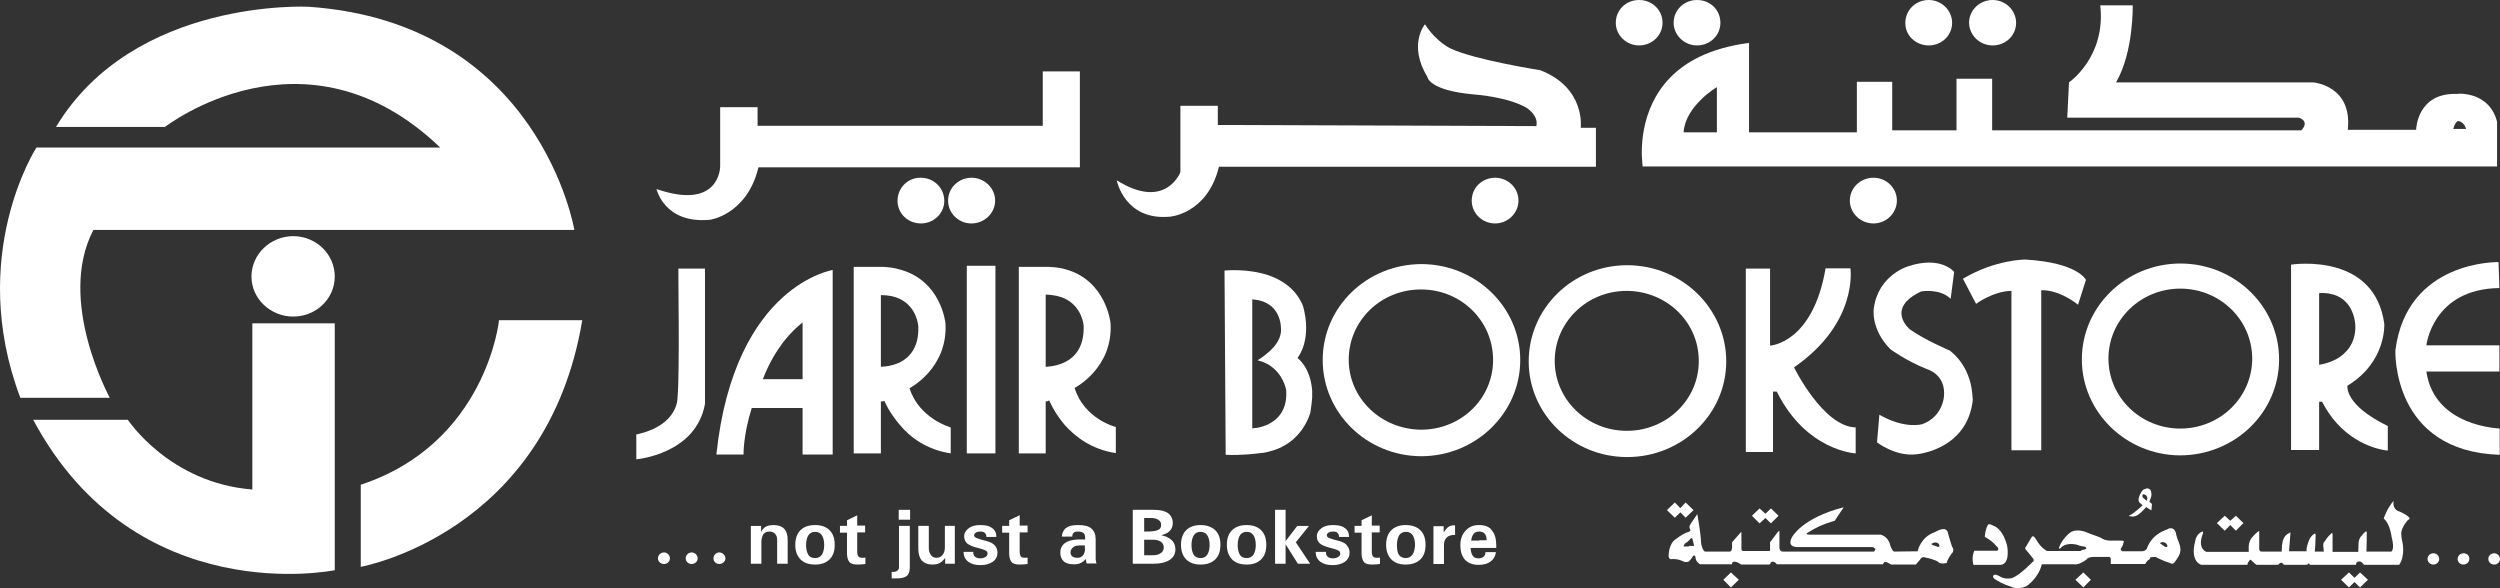 <svg width="187" height="44" viewBox="0 0 187 44" fill="none" xmlns="http://www.w3.org/2000/svg">
<rect x="0" y="0" width="187" height="44" fill="#333333" stroke="none"/>
<g clip-path="url(#clip0_6073_32781)">
<path d="M18.876 36.615C12.669 36.129 9.565 31.402 9.565 31.402H2.483C10.155 45.731 25.04 42.65 25.04 42.65V24.185H18.876V36.615Z" fill="white"/>
<path d="M6.986 17.199H42.962C42.962 17.199 40.383 1.709 23.094 0.506C23.094 0.506 10.024 -0.19 4.188 9.496H12.341C12.341 9.496 22.81 1.329 32.93 11.037H2.724C2.724 11.037 -2.5 19.099 1.521 29.756H8.21C8.232 29.756 4.21 22.517 6.986 17.199Z" fill="white"/>
<path d="M26.985 36.257V42.398C26.985 42.398 40.886 39.929 43.553 23.953H37.323C37.345 23.953 36.362 33.175 26.985 36.257Z" fill="white"/>
<path d="M21.936 17.664C20.231 17.664 18.81 19.015 18.81 20.682C18.81 22.349 20.231 23.679 21.936 23.679C23.641 23.679 25.04 22.349 25.04 20.682C25.04 19.015 23.641 17.664 21.936 17.664Z" fill="white"/>
<path d="M150.127 40.794C149.778 39.485 149.122 39.337 149.122 39.337C148.75 39.105 148.685 39.274 148.685 39.274C148.466 39.717 148.466 40.16 148.466 40.16C149.056 40.477 149.319 40.836 149.319 40.836C149.625 41.089 149.384 41.195 149.384 41.195H147.679C147.439 41.722 147.614 42.25 147.614 42.25H149.668C150.411 42.144 150.127 40.794 150.127 40.794Z" fill="white"/>
<path d="M179.481 38.261C178.891 38.092 179.044 37.459 179.044 37.459C178.541 38.029 178.301 38.788 178.301 38.788C178.782 39.168 178.891 40.16 178.891 40.16C179.153 41.131 178.869 41.258 178.869 41.258H177.208H177.011C177.033 40.899 177.033 39.844 177.033 39.844C177.033 39.654 176.902 39.801 176.902 39.801C176.815 39.865 176.64 40.055 176.727 40.013C176.465 40.16 176.421 40.582 176.421 40.582L176.399 41.279H174.476V40.013C174.476 39.717 174.323 39.97 174.323 39.97C174.148 40.076 173.886 40.498 173.886 40.498C173.711 40.646 173.798 40.962 173.798 40.962L173.82 41.258H173.143C173.186 41.047 173.208 40.034 173.208 40.034C173.208 39.823 173.077 39.949 173.077 39.949C172.771 40.16 172.684 40.477 172.596 40.751C172.509 41.026 172.531 41.236 172.531 41.236H171.219C171.241 40.962 171.329 39.823 171.329 39.823C171.263 39.844 171.219 39.865 171.219 39.886C170.717 40.097 170.717 40.709 170.717 40.709L170.695 40.73V40.793L170.673 41.258H169.121C168.968 41.194 168.99 41.047 168.99 41.047V40.646V39.717C168.815 39.78 168.509 40.139 168.509 40.139C168.203 40.435 168.203 40.878 168.203 40.878V41.279H165.034C164.312 40.941 164.772 39.928 164.772 39.928C164.837 39.675 164.684 39.78 164.684 39.78C164.247 39.991 164.203 40.477 164.203 40.477C163.788 42.038 164.662 42.249 164.662 42.249H168.116C168.094 42.081 168.247 41.954 168.247 41.954C168.312 41.764 168.443 41.954 168.443 41.954C168.618 42.144 168.793 42.249 168.793 42.249H170.411C170.454 42.165 170.52 42.144 170.52 42.144C170.695 41.975 170.826 42.249 170.826 42.249H172.574C172.706 42.017 172.771 42.249 172.771 42.249H176.115H176.225C176.246 42.017 176.356 42.017 176.356 42.017C176.421 41.996 176.465 41.996 176.531 41.996C176.618 42.017 176.793 42.165 176.815 42.249H179.459C179.94 41.532 179.7 40.54 179.7 40.54C179.634 40.35 179.612 39.928 179.612 39.928C179.591 39.464 180.115 38.894 180.115 38.894C180.596 38.746 179.481 38.261 179.481 38.261Z" fill="white"/>
<path d="M125.691 38.325L126.085 38.725L126.675 38.156L126.085 37.586L125.691 38.008L125.276 37.586L124.686 38.156L125.276 38.725L125.691 38.325Z" fill="white"/>
<path d="M132.052 38.43L131.614 38.029L131.046 38.578L131.614 39.148L132.052 38.747L132.467 39.148L133.035 38.578L132.467 38.029L132.052 38.43Z" fill="white"/>
<path d="M166.411 38.577L165.821 39.126L166.411 39.696L166.826 39.274L167.241 39.696L167.81 39.126L167.241 38.577L166.826 38.957L166.411 38.577Z" fill="white"/>
<path d="M176.115 43.22L175.7 42.819L175.11 43.368L175.7 43.938L176.115 43.537L176.531 43.938L177.121 43.368L176.531 42.819L176.115 43.22Z" fill="white"/>
<path d="M155.242 43.368L155.832 43.938L156.4 43.368L155.832 42.819L155.242 43.368Z" fill="white"/>
<path d="M128.904 43.368L129.472 43.938L130.063 43.368L129.472 42.819L128.904 43.368Z" fill="white"/>
<path d="M162.739 39.802C162.739 39.802 162.564 39.295 162.083 39.612C162.083 39.612 161.996 39.633 161.864 39.696C161.515 39.844 160.925 40.182 160.619 40.941C160.619 40.941 160.597 41.237 160.16 41.237H158.826C158.826 41.237 158.52 41.216 158.673 40.984C158.673 40.984 158.826 40.773 158.826 40.604C158.826 40.604 159.001 40.435 158.63 40.435H158.039C158.039 40.435 157.493 40.498 157.143 40.224C157.143 40.224 156.684 40.034 156.182 39.865C156.182 39.865 155.373 39.443 154.805 39.865C154.805 39.865 154.236 40.329 154.04 40.899C154.04 40.899 153.93 41.153 154.149 40.984C154.149 40.984 154.433 40.562 155.307 40.73C155.307 40.73 155.657 40.878 155.898 40.878C155.898 40.878 156.247 40.984 155.919 41.11C155.919 41.11 155.745 41.11 155.613 41.216H153.122C153.122 41.216 152.685 41.026 152.313 40.372C152.313 40.372 152.094 39.95 151.963 40.182L151.526 40.92C151.526 40.92 151.417 41.005 151.548 41.131L152.051 41.743C152.051 41.743 152.226 41.954 152.029 42.039C152.029 42.039 151.111 43.01 150.499 43.242C150.499 43.242 149.996 43.368 149.625 43.136C149.625 43.136 149.231 42.883 149.122 43.031C149.122 43.031 148.947 43.178 149.297 43.368C149.297 43.368 149.756 43.685 150.411 43.875C150.411 43.875 150.849 44.17 151.57 43.854C151.57 43.854 152.466 43.284 152.728 42.208H155.154C155.154 42.208 155.395 42.25 155.657 42.102C155.657 42.102 155.941 41.975 156.094 41.828C156.094 41.828 156.16 41.68 156.553 41.659H157.646C157.646 41.659 157.908 41.596 157.887 41.849V42.187H160.466C160.466 42.187 160.575 41.933 160.772 41.849L160.859 41.68L161.231 41.659C161.231 41.659 161.515 41.807 161.864 41.954C161.996 42.018 162.149 42.06 162.302 42.102C162.302 42.102 162.52 42.271 162.651 42.06C162.651 42.06 162.935 41.722 163.045 41.427C163.045 41.427 163.198 41.11 162.979 40.583C162.979 40.583 162.782 40.097 162.739 39.802ZM161.952 40.899L161.843 40.836L161.558 40.625C161.558 40.625 161.69 40.519 161.843 40.562C161.952 40.583 162.039 40.625 162.105 40.773C162.127 40.773 162.17 40.984 161.952 40.899Z" fill="white"/>
<path d="M159.504 38.43L159.22 38.598L159.351 38.62L159.526 38.641C159.679 38.641 159.854 38.577 160.029 38.43C160.138 38.345 160.269 38.219 160.444 38.029C160.466 38.008 160.509 37.965 160.531 37.923L160.75 38.071L160.925 38.176L160.968 37.691L160.881 37.628L160.772 37.522L160.837 37.353L160.903 37.163L160.925 37.079V36.973C160.925 36.678 160.815 36.53 160.575 36.53C160.509 36.551 160.466 36.572 160.422 36.594C160.378 36.594 160.356 36.615 160.335 36.615C160.269 36.657 160.225 36.72 160.16 36.826C160.029 37.058 159.963 37.248 159.963 37.374C159.963 37.459 159.985 37.522 160.029 37.586L160.269 37.797C160.007 38.05 159.81 38.197 159.723 38.261L159.504 38.43ZM160.247 37.079L160.269 36.995L160.335 36.973C160.378 36.995 160.4 36.995 160.444 36.995C160.488 37.016 160.531 37.058 160.553 37.079C160.597 37.142 160.619 37.184 160.619 37.269L160.597 37.459L160.444 37.353L160.422 37.332L160.313 37.248C160.269 37.184 160.247 37.121 160.247 37.079Z" fill="white"/>
<path d="M145.69 39.801C145.537 39.358 144.925 39.696 144.772 39.78C144.75 39.801 144.729 39.801 144.729 39.801C143.636 40.181 143.439 41.236 143.439 41.236L141.669 41.258C141.516 41.194 141.384 40.772 141.384 40.772C141.231 40.097 140.663 39.991 140.663 39.991H135.352C134.871 39.991 135.33 39.78 135.33 39.78C136.204 39.211 137.232 38.957 137.232 38.957L137.909 37.944C134.762 38.746 134.04 40.181 134.04 40.181C133.603 41.004 134.521 40.92 134.521 40.92H140.095L140.292 41.068L140.182 41.258H133.363C133.144 41.279 133.101 41.004 133.101 41.004V39.801C133.122 39.633 132.991 39.78 132.991 39.78L132.401 40.561V41.047C132.423 41.279 132.292 41.215 132.292 41.215H130.412C130.237 41.215 130.259 41.026 130.259 41.026V39.844C130.259 39.738 130.15 39.886 130.15 39.886L129.56 40.561V40.941C129.538 41.279 129.385 41.258 129.385 41.258H127.549C127.352 41.236 127.243 40.646 127.243 40.646C127.221 39.865 126.959 38.451 126.959 38.451L126.456 39.19C126.281 39.443 126.434 39.611 126.434 39.611C126.478 39.675 126.412 39.738 126.325 39.78C126.216 39.823 126.128 39.844 126.128 39.844C125.735 40.013 125.32 40.35 125.32 40.35C124.817 40.688 124.817 41.532 124.817 41.532C124.795 41.806 124.97 41.827 124.97 41.827C125.516 41.764 125.91 41.996 125.91 41.996C126.15 42.102 126.325 41.996 126.325 41.996C126.347 41.975 126.347 41.975 126.347 41.975C126.5 41.827 126.653 41.574 126.653 41.574C126.784 41.511 126.806 41.616 126.806 41.616L126.828 41.722C126.828 41.996 127.156 42.207 127.156 42.207H129.56V42.102C129.757 41.849 130.237 42.228 130.237 42.228H132.27C132.445 42.249 132.445 42.081 132.445 42.081C132.685 41.87 132.904 42.207 132.904 42.207H140.838L140.904 42.102C140.969 41.891 141.45 42.228 141.45 42.228H143.308L143.614 41.87C143.767 41.574 144.007 41.701 144.007 41.701C144.357 41.764 144.597 41.849 144.75 41.912C145.035 42.017 145.035 42.102 145.035 42.102C145.231 42.165 145.428 42.165 145.625 42.102C145.625 41.891 145.953 41.448 145.953 41.448C146.259 41.173 146.018 40.899 146.018 40.899C145.865 40.477 145.69 39.801 145.69 39.801ZM126.325 40.878H125.932C125.932 40.878 125.953 40.667 126.15 40.582C126.15 40.582 126.216 40.54 126.325 40.435C126.347 40.413 126.347 40.413 126.391 40.371V40.35C126.391 40.35 126.544 40.139 126.609 40.35L126.718 40.836H126.325V40.878ZM144.903 40.899C144.903 40.899 144.86 40.857 144.772 40.836C144.75 40.836 144.707 40.814 144.663 40.814L144.641 40.793C144.641 40.793 144.27 40.709 144.641 40.603C144.641 40.603 144.707 40.561 144.794 40.582C144.86 40.582 144.969 40.603 145.035 40.709C145.013 40.709 145.209 40.941 144.903 40.899Z" fill="white"/>
<path d="M182.017 41.385C181.776 41.385 181.579 41.575 181.579 41.807C181.579 42.039 181.776 42.229 182.017 42.229C182.257 42.229 182.454 42.039 182.454 41.807C182.454 41.575 182.257 41.385 182.017 41.385Z" fill="white"/>
<path d="M184.268 41.385C184.028 41.385 183.831 41.575 183.831 41.807C183.831 42.039 184.006 42.229 184.268 42.229C184.508 42.229 184.705 42.039 184.705 41.807C184.727 41.575 184.53 41.385 184.268 41.385Z" fill="white"/>
<path d="M186.563 41.385C186.322 41.385 186.126 41.575 186.126 41.807C186.126 42.039 186.322 42.229 186.563 42.229C186.803 42.229 187 42.039 187 41.807C186.978 41.575 186.803 41.385 186.563 41.385Z" fill="white"/>
<path d="M50.678 29.714C50.678 29.714 50.809 31.803 47.596 32.5V34.357C47.596 34.357 52.077 33.977 52.733 30.2V20.091H50.743C50.722 20.091 50.853 28.089 50.678 29.714Z" fill="white"/>
<path d="M56.23 30.516H58.547H60.033V33.998H62.284V20.196C62.284 20.196 60.514 20.471 58.547 22.243C56.514 24.079 54.263 27.561 53.585 33.998H55.618C55.618 33.998 55.574 32.626 56.23 30.516ZM58.547 25.641C59.333 24.628 60.033 24.122 60.033 24.122V28.363H58.547H57.06C57.497 27.224 58.044 26.316 58.547 25.641Z" fill="white"/>
<path d="M71.114 33.913V31.972C71.114 31.972 68.754 31.318 68.032 29.038C68.032 29.038 70.918 27.561 70.721 24.185C70.721 24.185 70.415 20.977 67.289 20.154C66.939 20.048 66.524 19.985 66.087 19.964H63.858V33.913H65.89V30.009C65.89 30.009 65.934 30.073 66.153 29.988C66.153 29.988 66.502 30.853 67.311 31.782C68.054 32.689 69.3 33.639 71.114 33.913ZM65.89 27.435V22.074C66.481 22.074 66.939 22.18 67.289 22.349C68.623 22.982 68.688 24.417 68.688 24.417C68.754 26 68.01 26.759 67.289 27.118C66.59 27.435 65.89 27.435 65.89 27.435Z" fill="white"/>
<path d="M74.458 19.88H72.316V33.914H74.458V19.88Z" fill="white"/>
<path d="M80.382 29.017C80.382 29.017 83.267 27.54 83.07 24.185C83.07 24.185 82.764 20.956 79.66 20.133C79.311 20.027 78.895 19.985 78.458 19.964H76.207V33.913H78.218V30.009C78.218 30.009 78.283 30.073 78.48 29.946C78.48 29.946 78.83 30.832 79.638 31.782C80.425 32.668 81.649 33.618 83.463 33.892V31.93C83.442 31.951 81.081 31.318 80.382 29.017ZM79.638 27.097C78.939 27.435 78.218 27.435 78.218 27.435V22.032C78.808 22.053 79.267 22.159 79.638 22.328C80.972 22.961 81.059 24.375 81.059 24.375C81.103 25.978 80.382 26.738 79.638 27.097Z" fill="white"/>
<path d="M129.123 27.034C129.123 23.067 125.8 19.838 121.713 19.838C117.626 19.838 114.347 23.067 114.347 27.034C114.347 30.96 117.626 34.188 121.713 34.188C125.8 34.188 129.123 30.981 129.123 27.034ZM121.691 32.226C118.697 32.226 116.293 29.883 116.293 26.992C116.293 24.101 118.697 21.758 121.67 21.758H121.691C124.686 21.779 127.068 24.101 127.068 26.992C127.09 29.862 124.686 32.226 121.691 32.226Z" fill="white"/>
<path d="M106.304 19.753C102.239 19.774 98.938 22.961 98.938 26.928C98.938 30.896 102.239 34.103 106.282 34.125H106.304C110.391 34.125 113.714 30.896 113.714 26.928C113.714 22.961 110.391 19.753 106.304 19.753ZM106.304 32.141C103.288 32.12 100.884 29.777 100.884 26.907C100.884 23.995 103.288 21.652 106.282 21.652H106.304C109.277 21.652 111.681 23.995 111.681 26.907C111.703 29.798 109.298 32.141 106.304 32.141Z" fill="white"/>
<path d="M138.805 33.913V31.972C136.357 31.909 134.194 27.477 134.194 27.477C139.024 24.142 138.412 20.069 138.412 20.069H136.554C135.592 25.704 132.401 25.852 132.401 25.852V20.09H130.587V33.808H132.62V29.292H132.904C135.112 33.745 138.805 33.913 138.805 33.913Z" fill="white"/>
<path d="M145.865 26.232C145.865 26.232 143.964 25.43 142.849 24.628C142.849 24.628 140.991 23.087 143.701 21.8C143.701 21.8 145.078 21.547 145.909 22.349L146.171 20.344C146.171 20.344 145.21 19.099 142.718 19.922C142.718 19.922 140.488 20.576 140.161 23.066C140.161 23.066 139.898 24.607 141.406 26.126C141.406 26.126 142.543 26.971 144.117 27.604C144.117 27.604 145.581 27.983 145.406 29.672C145.406 29.672 145.319 31.149 143.811 31.719C143.811 31.719 142.543 32.141 140.576 31.023L140.401 33.091C140.401 33.091 141.822 34.188 143.374 33.977C143.374 33.977 147.177 33.66 147.57 29.883C147.504 29.883 147.701 27.709 145.865 26.232Z" fill="white"/>
<path d="M152.685 33.681V21.715C152.685 21.715 153.843 21.568 155.439 22.792L156.029 20.934C156.029 20.934 155.439 19.647 151.504 19.415C151.504 19.415 149.275 19.394 146.827 20.85L147.81 22.728C147.81 22.728 149.078 21.779 150.455 21.758V33.681H152.685Z" fill="white"/>
<path d="M178.345 24.227C177.995 21.652 176.399 20.512 174.826 20.048C173.077 19.521 171.372 19.795 171.372 19.795V33.66H173.471V30.051H173.689C174.039 30.706 174.41 31.254 174.826 31.697C176.552 33.576 178.607 33.702 178.607 33.702V31.866C175.307 30.262 175.591 28.848 175.591 28.848C178.52 27.076 178.345 24.227 178.345 24.227ZM174.826 26.823C174.148 27.202 173.471 27.287 173.471 27.287V21.926C174.017 21.884 174.476 21.99 174.826 22.137C176.181 22.75 176.181 24.395 176.181 24.395C176.203 25.683 175.503 26.422 174.826 26.823Z" fill="white"/>
<path d="M181.492 27.793H186.956V25.831H181.492C181.492 25.831 181.951 21.61 186.956 21.546L186.891 19.605C186.891 19.605 180.028 19.436 179.175 26.21C179.175 26.21 178.869 33.766 186.978 34.019V32.056C186.978 32.035 182.104 31.951 181.492 27.793Z" fill="white"/>
<path d="M170.476 26.886C170.476 22.919 167.176 19.711 163.088 19.711H163.067C159.001 19.732 155.723 22.94 155.723 26.886C155.723 30.811 159.001 34.04 163.067 34.062H163.088C167.198 34.04 170.476 30.833 170.476 26.886ZM163.088 32.057C160.116 32.057 157.712 29.714 157.712 26.823C157.712 23.932 160.116 21.589 163.088 21.589C166.061 21.589 168.465 23.932 168.465 26.823C168.465 29.714 166.061 32.057 163.088 32.057Z" fill="white"/>
<path d="M97.058 26.781C98.217 25.134 97.452 22.855 97.452 22.855C96.949 21.652 95.965 20.977 94.96 20.618C93.343 20.049 91.594 20.238 91.594 20.238L91.681 34.019C92.818 34.082 94.086 33.914 94.086 33.914C94.392 33.892 94.698 33.85 94.96 33.766C97.474 33.154 98.02 30.832 98.02 30.832C98.085 30.431 98.129 30.052 98.151 29.735V29.229C98.02 27.456 97.058 26.781 97.058 26.781ZM94.938 31.698C94.304 32.035 93.67 32.035 93.67 32.035V22.391C94.217 22.433 94.632 22.581 94.938 22.792C95.834 23.404 95.812 24.501 95.812 24.501C95.9 25.24 95.419 25.873 94.938 26.295C94.501 26.696 94.064 26.949 94.064 26.949C94.413 27.034 94.698 27.16 94.938 27.308C96.009 27.983 96.206 29.165 96.206 29.165C96.315 30.621 95.616 31.339 94.938 31.698Z" fill="white"/>
<path d="M56.732 12.514H80.775V5.339H77.999V9.412H56.667V8.019H53.869V12.451C53.869 12.451 53.869 15.785 49.104 14.139C49.104 14.139 49.694 16.756 53.082 16.439C53.06 16.46 55.88 16.081 56.732 12.514Z" fill="white"/>
<path d="M67.136 15.026C67.136 15.954 67.901 16.714 68.885 16.714C69.847 16.714 70.633 15.954 70.633 15.026C70.633 14.055 69.847 13.295 68.885 13.295C67.901 13.274 67.136 14.055 67.136 15.026Z" fill="white"/>
<path d="M74.436 15.004C74.436 14.076 73.649 13.295 72.666 13.295C71.704 13.295 70.917 14.055 70.917 15.004C70.917 15.954 71.704 16.714 72.666 16.714C73.627 16.714 74.436 15.954 74.436 15.004Z" fill="white"/>
<path d="M87.507 16.207C87.507 16.207 90.305 16.017 91.179 12.472H119.375V9.56H118.238C118.238 9.56 118.631 6.584 115.222 5.254C115.222 5.254 110.391 4.495 108.555 3.65C108.555 3.65 107.484 3.207 106.588 1.814C106.588 1.814 105.299 3.334 106.763 5.74C106.763 5.74 106.829 6.774 110.304 7.069C110.304 7.069 112.796 7.238 114.216 8.082C114.216 8.082 115.112 8.652 114.916 9.433L91.092 9.348V7.913H88.294V12.873C88.294 12.873 87.201 15.785 83.529 13.485C83.529 13.485 84.119 16.524 87.507 16.207Z" fill="white"/>
<path d="M110.085 15.004C110.085 15.933 110.85 16.714 111.834 16.714C112.795 16.714 113.582 15.933 113.582 15.004C113.582 14.055 112.795 13.295 111.834 13.295C110.85 13.295 110.085 14.055 110.085 15.004Z" fill="white"/>
<path d="M122.806 11.586C122.828 12.114 122.872 12.452 122.872 12.452H127.199H183.984H186.781V9.096C186.279 7.155 184.486 7.007 183.984 7.007C183.896 7.007 183.853 7.028 183.853 7.028C180.771 6.88 180.727 9.708 180.727 9.708H175.613C175.984 6.395 173.033 6.163 173.033 6.163H158.28C159.613 3.862 159.526 0.401 159.526 0.401H157.1C157.537 4.263 154.761 6.163 154.761 6.163L154.63 8.801H171.962C172.815 9.117 172.137 9.75 172.137 9.75H149.013V5.888H146.346V9.75H141.537V6.12H138.893V9.898H130.828V3.208C129.363 3.398 128.161 3.757 127.177 4.221C123.418 6.015 122.828 9.455 122.806 11.291V11.586ZM183.853 9.054C183.896 9.054 183.94 9.075 183.984 9.075C184.355 9.202 184.465 9.645 184.465 9.645H183.984H183.503C183.656 9.096 183.853 9.054 183.853 9.054ZM127.177 7.513C127.789 6.88 128.423 6.521 128.423 6.521V9.898H127.177H125.932C125.997 8.927 126.587 8.104 127.177 7.513Z" fill="white"/>
<path d="M122.609 3.398C123.571 3.398 124.358 2.638 124.358 1.709C124.358 0.739 123.571 0 122.609 0C121.626 0 120.861 0.739 120.861 1.709C120.861 2.617 121.626 3.398 122.609 3.398Z" fill="white"/>
<path d="M126.937 3.398C127.921 3.398 128.686 2.638 128.686 1.709C128.686 0.739 127.921 0 126.937 0C125.975 0 125.188 0.739 125.188 1.709C125.188 2.617 125.975 3.398 126.937 3.398Z" fill="white"/>
<path d="M144.27 3.398C145.231 3.398 146.018 2.659 146.018 1.709C146.018 0.781 145.231 0 144.27 0C143.286 0 142.521 0.76 142.521 1.709C142.499 2.638 143.286 3.398 144.27 3.398Z" fill="white"/>
<path d="M149.056 3.398C150.018 3.398 150.805 2.659 150.805 1.709C150.805 0.781 150.018 0 149.056 0C148.073 0 147.286 0.76 147.286 1.709C147.308 2.638 148.073 3.398 149.056 3.398Z" fill="white"/>
<path d="M140.139 16.714C141.101 16.714 141.887 15.933 141.887 15.004C141.887 14.055 141.101 13.295 140.139 13.295C139.155 13.295 138.368 14.055 138.368 15.004C138.368 15.933 139.155 16.714 140.139 16.714Z" fill="white"/>
<path d="M49.672 41.321C49.41 41.321 49.214 41.532 49.214 41.764C49.214 41.997 49.41 42.187 49.672 42.187C49.913 42.187 50.11 41.997 50.11 41.764C50.11 41.532 49.913 41.321 49.672 41.321Z" fill="white"/>
<path d="M51.727 41.321C51.487 41.321 51.29 41.532 51.29 41.764C51.29 41.997 51.487 42.187 51.727 42.187C51.989 42.187 52.186 41.997 52.186 41.764C52.186 41.532 51.989 41.321 51.727 41.321Z" fill="white"/>
<path d="M53.803 41.321C53.563 41.321 53.366 41.532 53.366 41.764C53.366 41.997 53.563 42.187 53.803 42.187C54.044 42.187 54.263 41.997 54.263 41.764C54.263 41.532 54.044 41.321 53.803 41.321Z" fill="white"/>
<path d="M100.206 40.477L99.812 40.372C99.615 40.309 99.463 40.266 99.375 40.224C99.288 40.161 99.244 40.119 99.244 40.055C99.244 39.971 99.288 39.886 99.375 39.844C99.463 39.781 99.572 39.76 99.703 39.76C99.856 39.76 99.965 39.781 100.053 39.865C100.118 39.929 100.162 40.034 100.162 40.161H100.905V40.097C100.905 39.844 100.796 39.633 100.599 39.507C100.402 39.338 100.096 39.274 99.703 39.274C99.353 39.274 99.069 39.338 98.85 39.507C98.632 39.654 98.501 39.865 98.501 40.119C98.501 40.33 98.566 40.498 98.719 40.646C98.872 40.773 99.113 40.878 99.441 40.963L99.834 41.068C99.987 41.11 100.096 41.174 100.162 41.216C100.227 41.258 100.249 41.322 100.249 41.406C100.249 41.511 100.206 41.596 100.096 41.659C99.987 41.722 99.878 41.765 99.703 41.765C99.528 41.765 99.397 41.722 99.309 41.638C99.222 41.575 99.178 41.448 99.178 41.279H98.413V41.3C98.413 41.596 98.523 41.828 98.763 42.018C98.982 42.187 99.288 42.271 99.681 42.271C100.053 42.271 100.359 42.187 100.599 42.018C100.839 41.849 100.949 41.617 100.949 41.343C100.949 41.132 100.883 40.963 100.774 40.836C100.686 40.667 100.49 40.562 100.206 40.477Z" fill="white"/>
<path d="M97.911 39.338H97.474H97.036L96.162 40.477V38.135H95.769H95.375V42.166H95.769H96.162V40.709L97.08 42.166H97.539H97.998L96.927 40.562L97.911 39.338Z" fill="white"/>
<path d="M108.096 39.675L107.987 39.823V39.358H107.615H107.222V42.186H107.615H108.009V40.751C108.009 40.519 108.074 40.329 108.227 40.203C108.359 40.055 108.577 40.013 108.818 40.013H108.839V39.295H108.818C108.512 39.274 108.271 39.401 108.096 39.675Z" fill="white"/>
<path d="M105.145 39.274C104.686 39.274 104.337 39.401 104.074 39.654C103.812 39.907 103.681 40.287 103.681 40.752C103.681 41.216 103.812 41.575 104.074 41.849C104.337 42.102 104.686 42.229 105.145 42.229C105.604 42.229 105.976 42.102 106.238 41.849C106.5 41.596 106.632 41.237 106.632 40.752C106.632 40.266 106.5 39.907 106.238 39.654C105.976 39.401 105.604 39.274 105.145 39.274ZM105.648 41.49C105.517 41.659 105.364 41.743 105.145 41.743C104.927 41.743 104.752 41.659 104.643 41.511C104.533 41.343 104.49 41.089 104.49 40.773C104.49 40.456 104.555 40.203 104.664 40.034C104.774 39.865 104.949 39.781 105.167 39.781C105.386 39.781 105.561 39.865 105.67 40.034C105.779 40.203 105.845 40.456 105.845 40.773C105.823 41.068 105.779 41.322 105.648 41.49Z" fill="white"/>
<path d="M110.632 39.274C110.195 39.274 109.867 39.422 109.626 39.697C109.364 39.971 109.233 40.33 109.233 40.773C109.233 41.237 109.342 41.596 109.583 41.87C109.823 42.123 110.151 42.25 110.588 42.25H110.61C110.981 42.25 111.287 42.166 111.506 41.997C111.724 41.828 111.856 41.596 111.899 41.3H111.112C111.112 41.448 111.069 41.554 110.981 41.638C110.872 41.722 110.763 41.765 110.61 41.765H110.588C110.391 41.765 110.238 41.701 110.151 41.554C110.063 41.427 110.02 41.237 109.998 40.984H110.588H111.921V40.815V40.794C111.921 40.309 111.812 39.929 111.593 39.675C111.418 39.401 111.069 39.274 110.632 39.274ZM110.632 40.435H110.042C110.063 40.266 110.107 40.119 110.173 40.013C110.26 39.844 110.413 39.76 110.632 39.76C110.85 39.76 111.003 39.823 111.091 39.971C111.156 40.055 111.2 40.203 111.2 40.414H110.632V40.435Z" fill="white"/>
<path d="M102.632 38.535L101.845 38.915V39.337H101.321V39.844H101.845V41.384C101.845 41.68 101.911 41.891 102.02 42.038C102.151 42.186 102.37 42.228 102.654 42.228C102.872 42.228 103.047 42.207 103.222 42.186V41.701C103.157 41.722 103.069 41.722 103.004 41.722C102.851 41.722 102.763 41.701 102.698 41.616C102.632 41.532 102.61 41.405 102.61 41.236V39.822H103.2V39.316H102.61V38.535H102.632Z" fill="white"/>
<path d="M93.255 39.274C92.774 39.274 92.424 39.401 92.162 39.654C91.9 39.907 91.769 40.287 91.769 40.752C91.769 41.216 91.9 41.575 92.162 41.849C92.424 42.102 92.774 42.229 93.255 42.229C93.714 42.229 94.064 42.102 94.326 41.849C94.588 41.596 94.719 41.237 94.719 40.752C94.719 40.266 94.588 39.907 94.326 39.654C94.064 39.401 93.714 39.274 93.255 39.274ZM93.758 41.49C93.648 41.659 93.474 41.743 93.255 41.743C93.015 41.743 92.84 41.659 92.752 41.511C92.643 41.343 92.578 41.089 92.578 40.773C92.578 40.456 92.643 40.203 92.752 40.034C92.862 39.865 93.037 39.781 93.255 39.781C93.474 39.781 93.648 39.865 93.758 40.034C93.867 40.203 93.933 40.456 93.933 40.773C93.933 41.068 93.867 41.322 93.758 41.49Z" fill="white"/>
<path d="M89.802 39.274C89.343 39.274 88.993 39.401 88.731 39.654C88.469 39.907 88.338 40.287 88.338 40.752C88.338 41.216 88.469 41.575 88.731 41.849C88.993 42.102 89.343 42.229 89.802 42.229C90.283 42.229 90.632 42.102 90.895 41.849C91.157 41.596 91.288 41.237 91.288 40.752C91.288 40.266 91.157 39.907 90.895 39.654C90.611 39.401 90.261 39.274 89.802 39.274ZM90.305 41.49C90.195 41.659 90.02 41.743 89.802 41.743C89.583 41.743 89.409 41.659 89.299 41.511C89.19 41.343 89.124 41.089 89.124 40.773C89.124 40.456 89.19 40.203 89.299 40.034C89.409 39.865 89.583 39.781 89.802 39.781C90.02 39.781 90.195 39.865 90.305 40.034C90.414 40.203 90.48 40.456 90.48 40.773C90.48 41.068 90.414 41.322 90.305 41.49Z" fill="white"/>
<path d="M70.677 39.337V40.941C70.677 41.194 70.612 41.384 70.502 41.511C70.393 41.658 70.24 41.722 70.021 41.722C69.868 41.722 69.737 41.658 69.628 41.511C69.519 41.363 69.475 41.194 69.475 40.983V39.337H69.082H68.688V41.046C68.688 41.447 68.797 41.743 68.95 41.933C69.147 42.123 69.388 42.228 69.759 42.228C70.109 42.228 70.371 42.123 70.568 41.891C70.633 41.827 70.677 41.764 70.699 41.722V42.165H71.07H71.42V39.337H71.027H70.677Z" fill="white"/>
<path d="M68.076 38.135H67.224V38.873H68.076V38.135Z" fill="white"/>
<path d="M57.847 39.274C57.498 39.274 57.213 39.38 57.06 39.591C57.017 39.654 56.951 39.718 56.929 39.802V39.338H56.558H56.164V42.166H56.558H56.951V40.562C56.951 40.309 57.017 40.097 57.104 39.95C57.213 39.823 57.366 39.76 57.585 39.76C57.738 39.76 57.869 39.823 57.978 39.929C58.088 40.055 58.131 40.182 58.131 40.393V42.166H58.525H58.918V40.393C58.918 40.013 58.831 39.739 58.656 39.549C58.459 39.359 58.197 39.274 57.847 39.274Z" fill="white"/>
<path d="M60.973 39.274C60.492 39.274 60.142 39.401 59.88 39.654C59.618 39.907 59.487 40.287 59.487 40.752C59.487 41.216 59.618 41.575 59.88 41.849C60.142 42.102 60.492 42.229 60.973 42.229C61.432 42.229 61.782 42.102 62.044 41.849C62.306 41.596 62.437 41.237 62.437 40.752C62.437 40.266 62.306 39.907 62.044 39.654C61.782 39.401 61.432 39.274 60.973 39.274ZM61.476 41.49C61.366 41.659 61.191 41.743 60.973 41.743C60.732 41.743 60.558 41.659 60.47 41.511C60.361 41.343 60.295 41.089 60.295 40.773C60.295 40.456 60.361 40.203 60.47 40.034C60.579 39.865 60.754 39.781 60.973 39.781C61.191 39.781 61.366 39.865 61.476 40.034C61.585 40.203 61.65 40.456 61.65 40.773C61.65 41.068 61.585 41.322 61.476 41.49Z" fill="white"/>
<path d="M67.246 39.337V42.418C67.246 42.524 67.224 42.608 67.136 42.671C67.071 42.735 66.961 42.777 66.83 42.777H66.699V43.262H67.136C67.442 43.262 67.683 43.199 67.836 43.072C67.989 42.946 68.054 42.714 68.054 42.418V39.337H67.661H67.246Z" fill="white"/>
<path d="M64.142 38.535L63.355 38.915V39.337H62.83V39.844H63.355V41.384C63.355 41.68 63.421 41.891 63.53 42.038C63.661 42.186 63.88 42.228 64.164 42.228C64.382 42.228 64.557 42.207 64.732 42.186V41.701C64.666 41.722 64.579 41.722 64.513 41.722C64.36 41.722 64.273 41.701 64.207 41.616C64.142 41.532 64.12 41.405 64.12 41.236V39.822H64.71V39.316H64.12V38.535H64.142Z" fill="white"/>
<path d="M81.956 41.343V40.33C81.956 39.971 81.846 39.718 81.628 39.528C81.409 39.338 81.081 39.274 80.644 39.274H80.622C80.229 39.274 79.945 39.338 79.748 39.486C79.551 39.633 79.442 39.865 79.42 40.14H80.207C80.207 39.992 80.251 39.907 80.316 39.844C80.382 39.781 80.469 39.76 80.622 39.76H80.644C80.841 39.76 80.95 39.802 81.037 39.865C81.125 39.929 81.169 40.055 81.169 40.224V40.351H80.797H80.622C80.207 40.372 79.901 40.456 79.682 40.604C79.442 40.773 79.311 41.026 79.311 41.343C79.311 41.617 79.398 41.828 79.573 41.997C79.748 42.145 80.01 42.208 80.316 42.208C80.425 42.208 80.513 42.208 80.622 42.187C80.819 42.145 80.994 42.039 81.125 41.912L81.212 41.807L81.278 42.145H82.021C81.999 42.081 81.977 41.997 81.956 41.849C81.956 41.743 81.956 41.554 81.956 41.343ZM81.169 41.026C81.147 41.279 81.103 41.448 80.994 41.554C80.906 41.659 80.775 41.722 80.622 41.722H80.557C80.404 41.722 80.294 41.68 80.207 41.617C80.12 41.554 80.076 41.448 80.076 41.322C80.076 41.132 80.163 41.026 80.294 40.92C80.382 40.857 80.469 40.815 80.6 40.815C80.71 40.794 80.797 40.794 80.928 40.794H81.147V41.026H81.169Z" fill="white"/>
<path d="M87.419 40.245C87.288 40.14 87.092 40.097 86.873 40.034C87.026 39.992 87.179 39.929 87.31 39.865C87.573 39.696 87.725 39.443 87.725 39.127C87.725 38.81 87.594 38.557 87.376 38.388C87.135 38.219 86.786 38.135 86.327 38.135H86.239H85.168H84.731V42.166H85.168H86.239H86.305C86.829 42.166 87.223 42.06 87.507 41.87C87.769 41.701 87.922 41.427 87.922 41.068C87.9 40.688 87.747 40.414 87.419 40.245ZM85.584 38.747H86.064H86.217C86.392 38.768 86.567 38.81 86.654 38.895C86.808 38.979 86.851 39.105 86.851 39.274C86.851 39.443 86.786 39.57 86.633 39.633C86.523 39.696 86.392 39.718 86.217 39.739C86.108 39.739 85.999 39.76 85.889 39.76H85.584V38.747ZM86.808 41.385C86.654 41.49 86.48 41.532 86.217 41.532H86.086H85.584V40.372H86.217H86.283C86.501 40.372 86.698 40.435 86.829 40.52C86.982 40.625 87.048 40.773 87.048 40.942C87.048 41.132 86.982 41.279 86.808 41.385Z" fill="white"/>
<path d="M76.272 38.535L75.486 38.915V39.337H74.961V39.844H75.486V41.384C75.486 41.68 75.551 41.891 75.66 42.038C75.792 42.186 76.01 42.228 76.294 42.228C76.513 42.228 76.71 42.207 76.863 42.186V41.701C76.797 41.722 76.731 41.722 76.666 41.722C76.513 41.722 76.404 41.701 76.36 41.616C76.294 41.532 76.272 41.405 76.272 41.236V39.822H76.863V39.316H76.272V38.535Z" fill="white"/>
<path d="M73.825 40.477L73.431 40.372C73.234 40.309 73.081 40.266 72.994 40.224C72.906 40.161 72.863 40.119 72.863 40.055C72.863 39.971 72.906 39.886 72.994 39.844C73.081 39.781 73.191 39.76 73.322 39.76C73.475 39.76 73.584 39.781 73.671 39.865C73.737 39.929 73.781 40.034 73.781 40.161H74.524V40.097C74.524 39.844 74.415 39.633 74.218 39.507C74.021 39.338 73.715 39.274 73.322 39.274C72.972 39.274 72.688 39.338 72.469 39.507C72.251 39.654 72.12 39.865 72.12 40.119C72.12 40.33 72.185 40.498 72.338 40.646C72.491 40.773 72.732 40.878 73.059 40.963L73.453 41.068C73.606 41.11 73.715 41.174 73.781 41.216C73.846 41.258 73.868 41.322 73.868 41.406C73.868 41.511 73.825 41.596 73.715 41.659C73.606 41.722 73.497 41.765 73.322 41.765C73.147 41.765 73.038 41.722 72.928 41.638C72.841 41.575 72.797 41.448 72.797 41.279H72.076V41.3C72.076 41.596 72.185 41.828 72.426 42.018C72.644 42.187 72.95 42.271 73.344 42.271C73.715 42.271 74.021 42.187 74.262 42.018C74.502 41.849 74.611 41.617 74.611 41.343C74.611 41.132 74.546 40.963 74.436 40.836C74.327 40.667 74.109 40.562 73.825 40.477Z" fill="white"/>
</g>
<defs>
<clipPath id="clip0_6073_32781">
<rect width="187" height="44" fill="white"/>
</clipPath>
</defs>
</svg>
